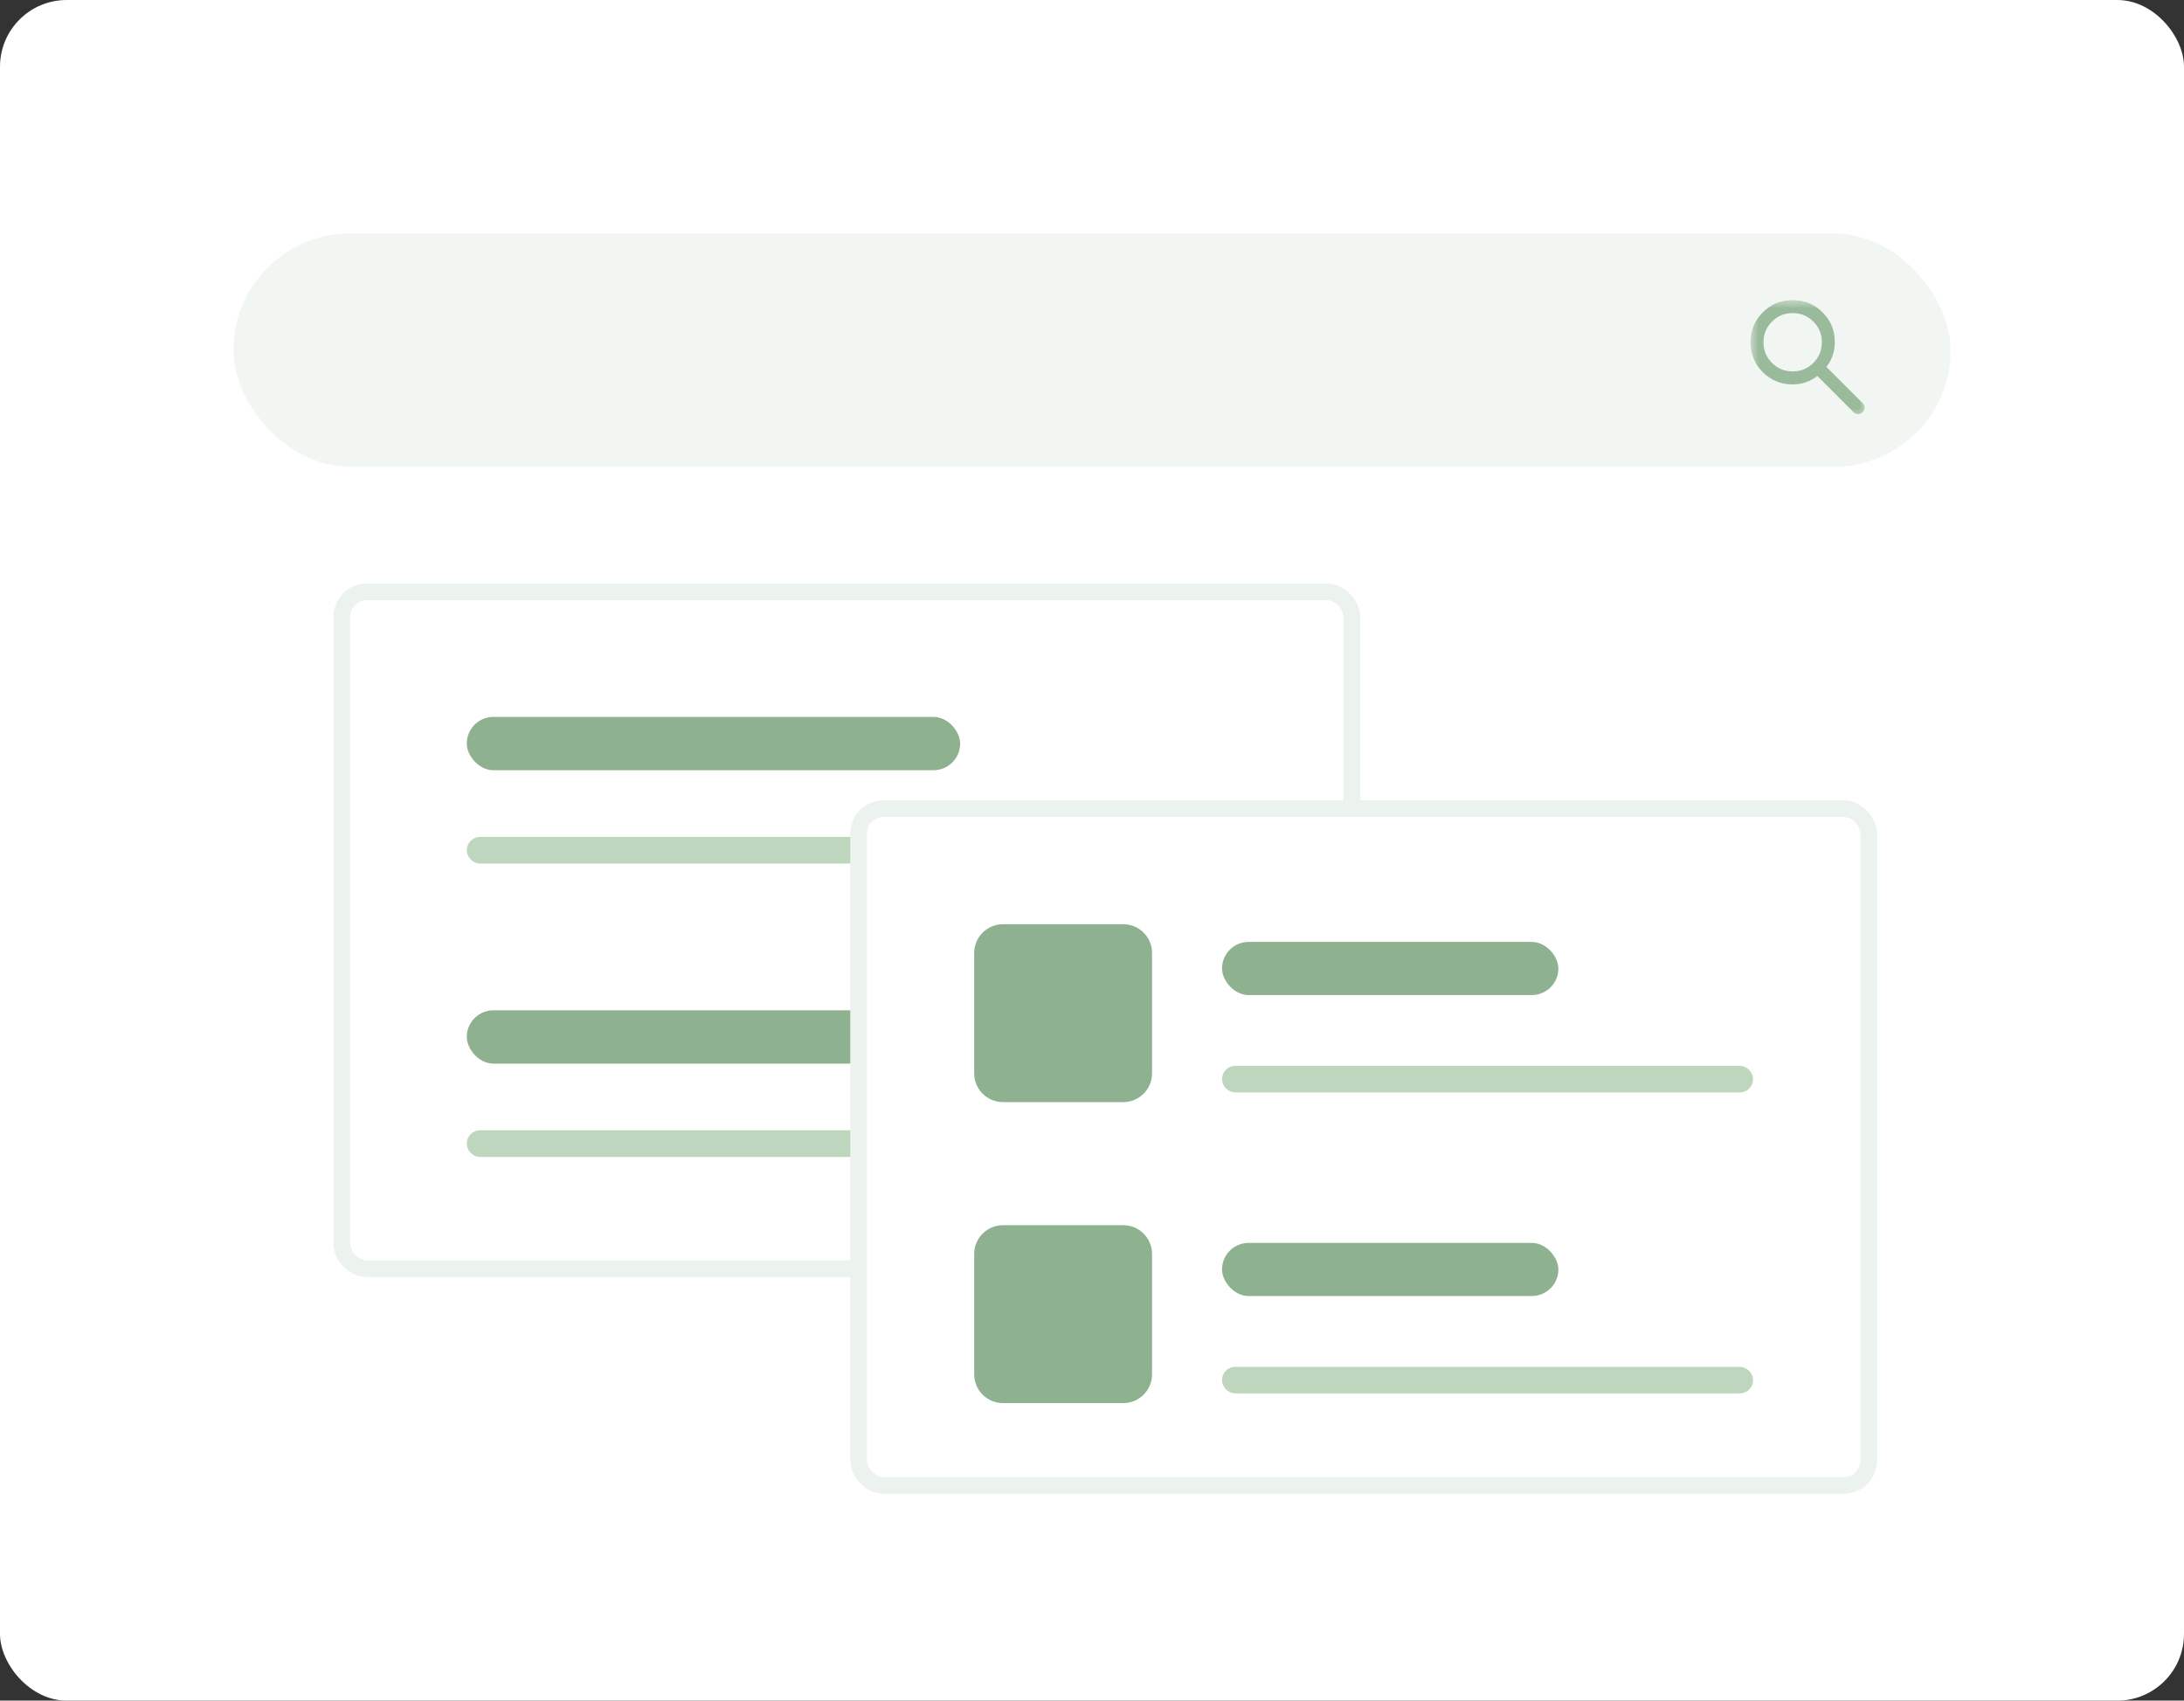 <svg width="131" height="102" viewBox="0 0 131 102" fill="none" xmlns="http://www.w3.org/2000/svg">
<rect x="0" y="0" width="131" height="102" fill="#333333" stroke="none"/>
<rect width="131" height="102" rx="4" fill="white"/>
<rect x="14" y="14" width="103" height="14" rx="7" fill="#437E47" fill-opacity="0.07"/>
<mask id="mask0_4420_219" style="mask-type:alpha" maskUnits="userSpaceOnUse" x="105" y="18" width="7" height="7">
<rect x="105" y="18" width="7" height="7" fill="#437E47"/>
</mask>
<g mask="url(#mask0_4420_219)">
<path d="M111.728 24.728C111.577 24.878 111.334 24.878 111.183 24.728L109.006 22.55C108.811 22.706 108.588 22.829 108.335 22.919C108.082 23.01 107.813 23.056 107.528 23.056C106.821 23.056 106.223 22.811 105.734 22.322C105.245 21.832 105 21.234 105 20.528C105 19.821 105.245 19.223 105.734 18.734C106.223 18.245 106.821 18 107.528 18C108.234 18 108.832 18.245 109.322 18.734C109.811 19.223 110.056 19.821 110.056 20.528C110.056 20.813 110.01 21.082 109.919 21.335C109.829 21.587 109.706 21.811 109.55 22.006L111.728 24.183C111.878 24.334 111.878 24.577 111.728 24.728V24.728ZM107.528 22.278C108.014 22.278 108.427 22.108 108.768 21.768C109.108 21.427 109.278 21.014 109.278 20.528C109.278 20.042 109.108 19.628 108.768 19.288C108.427 18.948 108.014 18.778 107.528 18.778C107.042 18.778 106.628 18.948 106.288 19.288C105.948 19.628 105.778 20.042 105.778 20.528C105.778 21.014 105.948 21.427 106.288 21.768C106.628 22.108 107.042 22.278 107.528 22.278Z" fill="#437E47" fill-opacity="0.5"/>
</g>
<rect x="20.5" y="35.5" width="60.588" height="40.592" rx="1.5" stroke="#437E47" stroke-opacity="0.1"/>
<rect x="28.398" y="50.597" width="44.791" height="0.8" rx="0.4" stroke="#BDD6BD" stroke-width="0.8"/>
<rect x="27.998" y="42.998" width="29.594" height="3.199" rx="1.6" fill="#437E47" fill-opacity="0.6"/>
<rect x="28.398" y="68.193" width="44.791" height="0.8" rx="0.4" stroke="#BDD6BD" stroke-width="0.8"/>
<rect x="27.998" y="60.595" width="29.594" height="3.199" rx="1.6" fill="#437E47" fill-opacity="0.6"/>
<rect x="51" y="48" width="61.588" height="41.592" rx="2" fill="white"/>
<rect x="51.5" y="48.5" width="60.588" height="40.592" rx="1.5" stroke="#437E47" stroke-opacity="0.1"/>
<rect x="73.697" y="64.326" width="31.059" height="0.796" rx="0.398" stroke="#BDD6BD" stroke-width="0.796"/>
<rect x="73.299" y="56.495" width="20.175" height="3.186" rx="1.593" fill="#437E47" fill-opacity="0.6"/>
<path d="M58.433 57.16C58.433 56.206 59.206 55.433 60.16 55.433H67.376C68.329 55.433 69.103 56.206 69.103 57.16V64.376C69.103 65.33 68.329 66.103 67.376 66.103H60.16C59.206 66.103 58.433 65.33 58.433 64.376V57.16Z" fill="#437E47" fill-opacity="0.6"/>
<rect x="73.697" y="82.378" width="31.059" height="0.796" rx="0.398" stroke="#BDD6BD" stroke-width="0.796"/>
<rect x="73.299" y="74.547" width="20.175" height="3.186" rx="1.593" fill="#437E47" fill-opacity="0.6"/>
<path d="M58.433 75.212C58.433 74.258 59.206 73.485 60.16 73.485H67.376C68.329 73.485 69.103 74.258 69.103 75.212V82.427C69.103 83.381 68.329 84.155 67.376 84.155H60.16C59.206 84.155 58.433 83.381 58.433 82.427V75.212Z" fill="#437E47" fill-opacity="0.6"/>
</svg>
